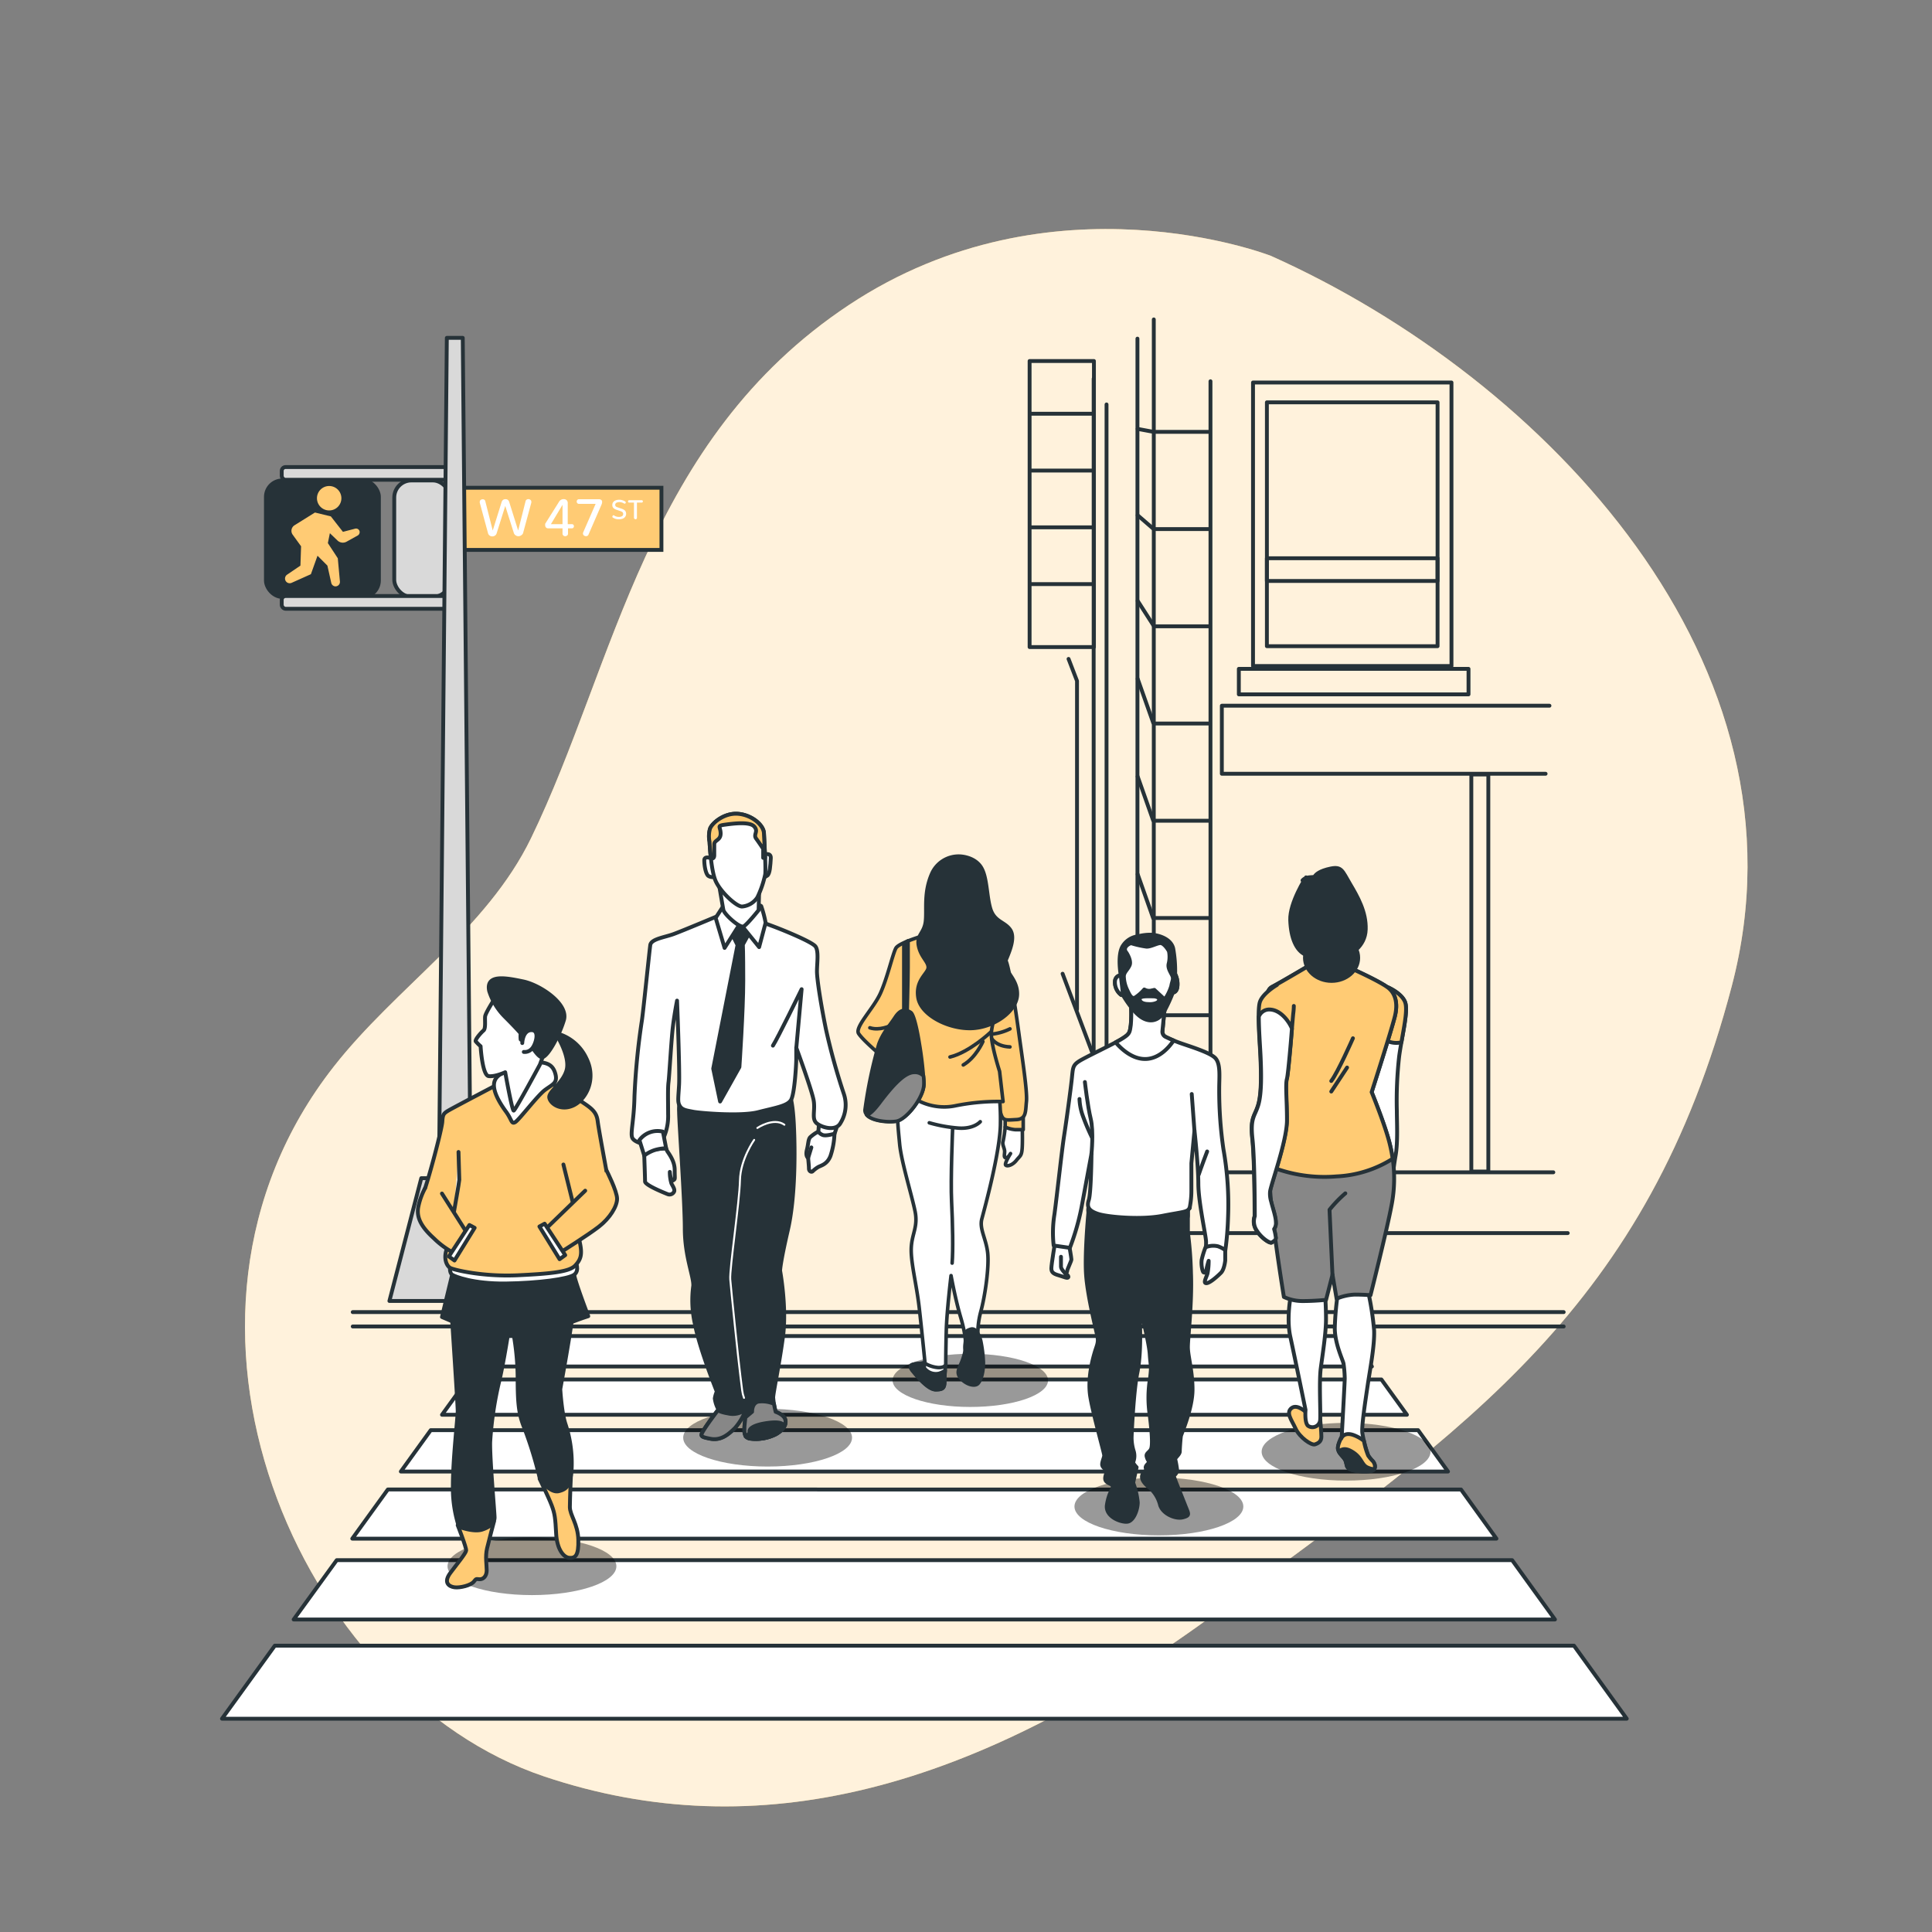 <svg xmlns="http://www.w3.org/2000/svg" viewBox="0 0 500 500"><rect x="0" y="0" width="500" height="500" fill="#808080" stroke="none"/><g id="freepik--background-simple--inject-197"><path d="M328.92,66.22s-56.58-22.17-109.21,12.7-60.38,92.84-82.28,138c-11.47,23.66-35,38.6-51.09,59.16-51.5,65.73-8.85,162.44,54.55,183.68,54.87,18.39,111.15,4,175-43.16s110.46-78.2,132.3-161.44S400.14,98.13,328.92,66.22Z" style="fill:#FFCB74"></path><path d="M328.92,66.22s-56.58-22.17-109.21,12.7-60.38,92.84-82.28,138c-11.47,23.66-35,38.6-51.09,59.16-51.5,65.73-8.85,162.44,54.55,183.68,54.87,18.39,111.15,4,175-43.16s110.46-78.2,132.3-161.44S400.14,98.13,328.92,66.22Z" style="fill:#fff;opacity:0.75"></path></g><g id="freepik--Building--inject-197"><polyline points="298.6 82.67 298.6 319.12 405.73 319.12" style="fill:none;stroke:#263238;stroke-linecap:round;stroke-linejoin:round"></polyline><polyline points="400 200.25 316.21 200.25 316.21 182.64 401 182.64" style="fill:none;stroke:#263238;stroke-linecap:round;stroke-linejoin:round"></polyline><line x1="313.27" y1="318.97" x2="313.27" y2="98.67" style="fill:none;stroke:#263238;stroke-linecap:round;stroke-linejoin:round"></line><rect x="324.28" y="98.99" width="51.36" height="73.38" style="fill:none;stroke:#263238;stroke-linecap:round;stroke-linejoin:round"></rect><rect x="327.87" y="104.12" width="44.17" height="63.11" style="fill:none;stroke:#263238;stroke-linecap:round;stroke-linejoin:round"></rect><rect x="327.87" y="144.48" width="44.17" height="5.87" style="fill:none;stroke:#263238;stroke-linecap:round;stroke-linejoin:round"></rect><rect x="320.61" y="173.1" width="59.44" height="6.6" style="fill:none;stroke:#263238;stroke-linecap:round;stroke-linejoin:round"></rect><line x1="298.6" y1="319.12" x2="294.37" y2="306.7" style="fill:none;stroke:#263238;stroke-linecap:round;stroke-linejoin:round"></line><line x1="294.43" y1="303.67" x2="275" y2="252" style="fill:none;stroke:#263238;stroke-linecap:round;stroke-linejoin:round"></line><line x1="298.45" y1="288.22" x2="294.43" y2="276.85" style="fill:none;stroke:#263238;stroke-linecap:round;stroke-linejoin:round"></line><line x1="298.45" y1="262.93" x2="294.43" y2="251.56" style="fill:none;stroke:#263238;stroke-linecap:round;stroke-linejoin:round"></line><line x1="298.45" y1="237.64" x2="294.43" y2="226.26" style="fill:none;stroke:#263238;stroke-linecap:round;stroke-linejoin:round"></line><line x1="298.45" y1="212.35" x2="294.43" y2="200.97" style="fill:none;stroke:#263238;stroke-linecap:round;stroke-linejoin:round"></line><line x1="298.45" y1="187.05" x2="294.43" y2="175.68" style="fill:none;stroke:#263238;stroke-linecap:round;stroke-linejoin:round"></line><line x1="298.45" y1="161.76" x2="294.43" y2="155.5" style="fill:none;stroke:#263238;stroke-linecap:round;stroke-linejoin:round"></line><line x1="298.45" y1="136.82" x2="294.43" y2="133.35" style="fill:none;stroke:#263238;stroke-linecap:round;stroke-linejoin:round"></line><line x1="298.45" y1="111.75" x2="294.43" y2="111" style="fill:none;stroke:#263238;stroke-linecap:round;stroke-linejoin:round"></line><rect x="380.78" y="200.43" width="4.4" height="102.76" style="fill:none;stroke:#263238;stroke-linecap:round;stroke-linejoin:round"></rect><line x1="312.53" y1="303.39" x2="402" y2="303.39" style="fill:none;stroke:#263238;stroke-linecap:round;stroke-linejoin:round"></line><line x1="298.65" y1="111.76" x2="312.97" y2="111.76" style="fill:none;stroke:#263238;stroke-linecap:round;stroke-linejoin:round"></line><line x1="298.65" y1="136.92" x2="312.97" y2="136.92" style="fill:none;stroke:#263238;stroke-linecap:round;stroke-linejoin:round"></line><line x1="298.65" y1="162.09" x2="312.97" y2="162.09" style="fill:none;stroke:#263238;stroke-linecap:round;stroke-linejoin:round"></line><line x1="298.65" y1="187.25" x2="312.97" y2="187.25" style="fill:none;stroke:#263238;stroke-linecap:round;stroke-linejoin:round"></line><line x1="298.65" y1="212.41" x2="312.97" y2="212.41" style="fill:none;stroke:#263238;stroke-linecap:round;stroke-linejoin:round"></line><line x1="298.65" y1="237.58" x2="312.97" y2="237.58" style="fill:none;stroke:#263238;stroke-linecap:round;stroke-linejoin:round"></line><line x1="298.65" y1="262.74" x2="312.97" y2="262.74" style="fill:none;stroke:#263238;stroke-linecap:round;stroke-linejoin:round"></line><line x1="298.65" y1="287.9" x2="312.97" y2="287.9" style="fill:none;stroke:#263238;stroke-linecap:round;stroke-linejoin:round"></line><line x1="294.37" y1="306.7" x2="294.37" y2="87.64" style="fill:none;stroke:#263238;stroke-linecap:round;stroke-linejoin:round"></line><line x1="286.37" y1="281.37" x2="286.37" y2="104.67" style="fill:none;stroke:#263238;stroke-linecap:round;stroke-linejoin:round"></line><line x1="283.04" y1="274.7" x2="283.04" y2="98" style="fill:none;stroke:#263238;stroke-linecap:round;stroke-linejoin:round"></line><rect x="266.46" y="93.43" width="16.65" height="74.03" style="fill:none;stroke:#263238;stroke-linecap:round;stroke-linejoin:round"></rect><line x1="266.74" y1="107.08" x2="283.04" y2="107.08" style="fill:none;stroke:#263238;stroke-linecap:round;stroke-linejoin:round"></line><line x1="266.74" y1="121.78" x2="283.04" y2="121.78" style="fill:none;stroke:#263238;stroke-linecap:round;stroke-linejoin:round"></line><line x1="266.74" y1="136.47" x2="283.04" y2="136.47" style="fill:none;stroke:#263238;stroke-linecap:round;stroke-linejoin:round"></line><line x1="266.74" y1="151.17" x2="283.04" y2="151.17" style="fill:none;stroke:#263238;stroke-linecap:round;stroke-linejoin:round"></line><polyline points="278.73 261.21 278.73 176.22 276.54 170.53" style="fill:none;stroke:#263238;stroke-linecap:round;stroke-linejoin:round"></polyline></g><g id="freepik--traffic-light--inject-197"><rect x="116.87" y="126.23" width="54.31" height="16.09" style="fill:#FFCB74;stroke:#263238;stroke-miterlimit:10"></rect><rect x="68.82" y="124.34" width="29.24" height="30.14" rx="4.25" style="fill:#263238;stroke:#263238;stroke-linecap:round;stroke-linejoin:round"></rect><rect x="102.03" y="124.34" width="14.42" height="30.14" rx="4.43" style="fill:#d9d9d9;stroke:#263238;stroke-linecap:round;stroke-linejoin:round"></rect><rect x="72.91" y="120.87" width="43.55" height="3.3" rx="1.01" style="fill:#d9d9d9;stroke:#263238;stroke-linecap:round;stroke-linejoin:round"></rect><rect x="72.91" y="154.25" width="43.55" height="3.3" rx="1.01" style="fill:#d9d9d9;stroke:#263238;stroke-linecap:round;stroke-linejoin:round"></rect><polygon points="121.83 308.21 113.57 308.21 115.64 87.44 119.76 87.44 121.83 308.21" style="fill:#d9d9d9;stroke:#263238;stroke-linecap:round;stroke-linejoin:round"></polygon><polygon points="133.79 336.69 100.78 336.69 109.03 304.91 125.54 304.91 133.79 336.69" style="fill:#d9d9d9;stroke:#263238;stroke-linecap:round;stroke-linejoin:round"></polygon><path d="M134.86,138.55a1.16,1.16,0,0,1-.7.22,1.22,1.22,0,0,1-.69-.21A1.2,1.2,0,0,1,133,138l-2.24-7.06L128.54,138a1.09,1.09,0,0,1-.44.61,1.25,1.25,0,0,1-.7.21,1.11,1.11,0,0,1-.68-.22,1,1,0,0,1-.42-.61l-2.14-7.9a1.83,1.83,0,0,1,0-.21.55.55,0,0,1,.11-.36.58.58,0,0,1,.28-.23.85.85,0,0,1,.35-.08l.18,0,.17.06.15.1a.76.76,0,0,1,.11.14.64.64,0,0,1,.08.19l1.93,7.6,2.28-7.3a1.18,1.18,0,0,1,.39-.63,1,1,0,0,1,.62-.18,1,1,0,0,1,.61.17,1.21,1.21,0,0,1,.39.64l2.29,7.3,1.92-7.6a.64.64,0,0,1,.26-.38.81.81,0,0,1,1,.05.59.59,0,0,1,.23.49v.06a.17.17,0,0,1,0,.07.24.24,0,0,1,0,.08l-2.14,7.9A1.06,1.06,0,0,1,134.86,138.55Z" style="fill:#fff"></path><path d="M145.81,138.59a.59.59,0,0,1-.23-.49v-1.37h-3.77a.68.68,0,0,1-.52-.23.85.85,0,0,1-.2-.55.34.34,0,0,1,0-.1.36.36,0,0,1,0-.1l0-.1a.41.41,0,0,1,0-.09l3.56-5.66a1.38,1.38,0,0,1,1.23-.73,1.07,1.07,0,0,1,.75.26,1,1,0,0,1,.3.77v5.45H148a.47.47,0,0,1,.39.16.51.51,0,0,1,.14.38.54.54,0,0,1-.14.38.47.47,0,0,1-.39.16H147v1.37a.57.57,0,0,1-.22.49.78.78,0,0,1-1,0Zm-.23-2.94v-5l-3,5Z" style="fill:#fff"></path><path d="M151.1,138.56a.64.64,0,0,1-.23-.5.7.7,0,0,1,.08-.33l3.2-7.33h-4.31a.54.54,0,0,1-.43-.18.6.6,0,0,1-.16-.41.65.65,0,0,1,.16-.43.54.54,0,0,1,.43-.18H155a1,1,0,0,1,.62.19.66.66,0,0,1,.21.51,1.69,1.69,0,0,1-.14.65l-3.38,7.79a.65.65,0,0,1-.65.42A.84.84,0,0,1,151.1,138.56Z" style="fill:#fff"></path><path d="M158.48,133.84s0,0,0-.05a.13.13,0,0,1,0-.06.39.39,0,0,1,.11-.27.29.29,0,0,1,.23-.13h0l0,0a2.26,2.26,0,0,0,1.36.45,1.51,1.51,0,0,0,.79-.19.61.61,0,0,0,.31-.55.65.65,0,0,0-.17-.48,1.49,1.49,0,0,0-.57-.29l-1-.35a1.88,1.88,0,0,1-.81-.47,1.08,1.08,0,0,1-.26-.78,1.19,1.19,0,0,1,.23-.72,1.45,1.45,0,0,1,.64-.46,2.59,2.59,0,0,1,.91-.16,2.68,2.68,0,0,1,.93.16,2,2,0,0,1,.69.36.23.23,0,0,1,.08.18.37.37,0,0,1-.08.22.3.3,0,0,1-.21.1.33.33,0,0,1-.16-.05,2.28,2.28,0,0,0-1.19-.35,1.67,1.67,0,0,0-.8.17.62.62,0,0,0-.16.92,1,1,0,0,0,.44.24l1,.34a4.64,4.64,0,0,1,.52.21,1.7,1.7,0,0,1,.39.27.94.94,0,0,1,.25.37,1.28,1.28,0,0,1,.09.5,1.26,1.26,0,0,1-.24.77,1.36,1.36,0,0,1-.65.49,2.71,2.71,0,0,1-1,.16A2.51,2.51,0,0,1,158.48,133.84Z" style="fill:#fff"></path><path d="M164.18,134.24a.36.36,0,0,1-.11-.28v-3.89h-1.24a.28.28,0,0,1-.22-.09.29.29,0,0,1-.08-.22.32.32,0,0,1,.08-.22.28.28,0,0,1,.22-.09h3.24a.28.28,0,0,1,.22.09.33.33,0,0,1,.09.22.31.31,0,0,1-.09.22.28.28,0,0,1-.22.09h-1.23V134a.33.33,0,0,1-.11.28.39.39,0,0,1-.27.1A.4.4,0,0,1,164.18,134.24Z" style="fill:#fff"></path><path d="M88.35,128.94a3.16,3.16,0,1,0-3.16,3.16A3.15,3.15,0,0,0,88.35,128.94Z" style="fill:#FFCB74"></path><path d="M85.62,133.64l-4.11-1-5.29,3.3a1.7,1.7,0,0,0-.47,2.44l2.17,3-.17,5-3.46,2.35a1.22,1.22,0,0,0-.43,1.47h0a1.21,1.21,0,0,0,1.6.64l5-2.24,1.71-4.78,2.56,2.56,1,4.47a1.16,1.16,0,0,0,1,.9h0a1.16,1.16,0,0,0,1.24-1.27l-.55-6-2.57-3.93.52-2.56,2,1.92a2,2,0,0,0,2.3.29l2.93-1.63a1,1,0,0,0,.41-1.22h0a.94.94,0,0,0-1.1-.53l-3.16.82Z" style="fill:#FFCB74"></path><line x1="91.29" y1="339.57" x2="404.68" y2="339.57" style="fill:#fff;stroke:#263238;stroke-linecap:round;stroke-linejoin:round"></line><line x1="404.68" y1="343.29" x2="91.29" y2="343.29" style="fill:#fff;stroke:#263238;stroke-linecap:round;stroke-linejoin:round"></line></g><g id="freepik--Crosswalk--inject-197"><path d="M355.05,353.65H123.4l5.71-7.89H349.34ZM357.5,357H121l-6.61,9.14H364.11ZM367,370.12H111.48l-7.74,10.71h271Zm11.11,15.36H100.37l-9.2,12.72H387.28Zm13.23,18.29H87.14L76,419.12H402.42Zm16,22.13H71.12L57.45,444.8H421Z" style="fill:#fff;stroke:#263238;stroke-linecap:round;stroke-linejoin:round"></path></g><g id="freepik--character-5--inject-197"><ellipse cx="348.36" cy="375.71" rx="21.85" ry="7.47" style="opacity:0.4"></ellipse><path d="M359.23,255.53s3.48,1.51,4.39,3.78-.76,8.49-1.52,14.09a102.44,102.44,0,0,0-.6,14.08c0,2.88.3,8-.31,11.51s-.9,6.82-.9,6.82-4.25-13-6.52-17.27-2.87-6.05-1.51-10.45,5.6-16.81,5.6-17.72A33.88,33.88,0,0,1,359.23,255.53Z" style="fill:#fff;stroke:#263238;stroke-linecap:round;stroke-linejoin:round"></path><path d="M359.23,255.53a33.88,33.88,0,0,0-1.37,4.84,45.16,45.16,0,0,1-1.42,4.89l1.81,3.74a5.81,5.81,0,0,0,4.43.75c.78-4.44,1.65-8.65.94-10.44C362.71,257,359.23,255.53,359.23,255.53Z" style="fill:#FFCB74;stroke:#263238;stroke-linecap:round;stroke-linejoin:round"></path><path d="M338.17,365.63s-2.42-2.42-3.93-1.21,0,3,1.06,5.3,4.09,4.39,5,4.09,1.67-.76,1.67-2-.3-4.39-.3-4.39Z" style="fill:#FFCB74;stroke:#263238;stroke-linecap:round;stroke-linejoin:round"></path><path d="M334.08,335.19s-1.21,5.91-.15,10.75,3.94,18.94,3.94,18.94-.3,3.18.61,4.09a2,2,0,0,0,3.18-1.52c.15-1.82-.31-9.84.15-13.33s1.36-9.08,1.36-12.72-.3-7.42-.3-7.42Z" style="fill:#fff;stroke:#263238;stroke-linecap:round;stroke-linejoin:round"></path><path d="M346.35,334a74.52,74.52,0,0,0-.91,9.69c0,4.09,2.12,8.33,2.27,9.24a30.26,30.26,0,0,1,.31,3.79c0,.91-.76,14.39-.76,14.84s-1.36,2.57-.91,3.79,1.67,1.81,2,3,.15,1.52,1.36,2,4.85.61,5.61.16.6-1.52,0-2.28a9.53,9.53,0,0,1-1.21-1.51,33.74,33.74,0,0,1-1.52-5.76c-.3-1.51.76-8.33,1.36-12.42s1.82-10.29,1.67-14.23a76.46,76.46,0,0,0-1.67-10.6S349.08,331.71,346.35,334Z" style="fill:#fff;stroke:#263238;stroke-linecap:round;stroke-linejoin:round"></path><path d="M340.75,248.71l-.38.23c-1.69,1-8.61,5.11-11.13,6.44-2.88,1.51-.61,8.63-.31,18.32s.46,16.21.16,19.54a89.19,89.19,0,0,0-.16,17.72c.76,8.93,3.34,24.69,3.34,24.69a11.39,11.39,0,0,0,5,1.06c3,0,5.91-.31,5.91-.31l1.67-6.51,1.06,6.21a13.68,13.68,0,0,1,4.69-1.06c2.27,0,4.09.15,4.09.15s4.24-16.81,5.45-23.32a36.06,36.06,0,0,0-.6-16.36c-1.21-4.69-4.55-12.87-4.55-12.87S360.13,266.58,361,263s0-6.06-1.81-7.42-7.12-3.94-11.36-5.76S340.75,248.71,340.75,248.71Z" style="fill:#878787;stroke:#263238;stroke-linecap:round;stroke-linejoin:round"></path><path d="M344.84,329.89l-.76-16.81a32,32,0,0,1,4.09-4.24" style="fill:none;stroke:#263238;stroke-linecap:round;stroke-linejoin:round"></path><path d="M328.58,301.81a37.7,37.7,0,0,0,17.32,2.64,29.64,29.64,0,0,0,14.52-4.57,42.21,42.21,0,0,0-.89-4.37c-1.21-4.69-4.55-12.87-4.55-12.87S360.13,266.58,361,263s0-6.06-1.81-7.42-7.12-3.94-11.36-5.76-7.12-1.06-7.12-1.06l-.38.23c-1.69,1-8.61,5.11-11.13,6.44-2.88,1.51-.61,8.63-.31,18.32s.46,16.21.16,19.54C328.9,295.23,328.62,298,328.58,301.81Z" style="fill:#FFCB74;stroke:#263238;stroke-linecap:round;stroke-linejoin:round"></path><path d="M350.14,268.7s-3.94,8.94-5.61,11.06" style="fill:none;stroke:#263238;stroke-linecap:round;stroke-linejoin:round"></path><path d="M348.62,276.28s-3.48,5.3-4.09,6.21" style="fill:none;stroke:#263238;stroke-linecap:round;stroke-linejoin:round"></path><path d="M338,227.06s-4.24,6.51-4.09,11.05,1.52,7.88,3.94,8.94,8.78,1.21,10.15.6,5.3-2.57,5.45-7.12-2.12-8.48-4.09-11.81-2.12-4.54-5-3.94-3.78,1.52-4.09,2-2.12-.15-3.18,1.06" style="fill:#263238;stroke:#263238;stroke-linecap:round;stroke-linejoin:round"></path><ellipse cx="344.61" cy="247.88" rx="6.89" ry="5.98" style="fill:#263238;stroke:#263238;stroke-linecap:round;stroke-linejoin:round"></ellipse><path d="M330.45,254.92s-3.64,2.12-4.39,4.39,0,10.76.15,14.54.3,9.09-.61,12.12-2.12,3.18-1.51,8.78.6,19.54.6,20a4.15,4.15,0,0,0,.46,3.63c1.21,2,3.48,3.48,3.94,3.18s1.06-.61,1.06-1.21a14.23,14.23,0,0,0-.46-2.27,2.66,2.66,0,0,0,.46-1.82c0-1.36-.91-3.94-1.22-5.3a6.71,6.71,0,0,1-.3-2.42c0-1.37,4.39-13.18,4.39-18.63s-.45-9.24,0-10.76,1.52-15.59,1.67-16.81a17.75,17.75,0,0,0,.15-2" style="fill:#FFCB74;stroke:#263238;stroke-linecap:round;stroke-linejoin:round"></path><path d="M334.35,266.19c-.64-1.61-2.72-4.7-5.57-4.92a2.9,2.9,0,0,0-3,1.84c0,3.48.38,8.18.48,10.74.15,3.79.3,9.09-.61,12.12s-2.12,3.18-1.51,8.78.6,19.54.6,20a4.15,4.15,0,0,0,.46,3.63c1.21,2,3.48,3.48,3.94,3.18s1.06-.61,1.06-1.21a14.23,14.23,0,0,0-.46-2.27,2.66,2.66,0,0,0,.46-1.82c0-1.36-.91-3.94-1.22-5.3a6.71,6.71,0,0,1-.3-2.42c0-1.37,4.39-13.18,4.39-18.63s-.45-9.24,0-10.76C333.34,278.09,334,270.84,334.35,266.19Z" style="fill:#fff;stroke:#263238;stroke-linecap:round;stroke-linejoin:round"></path><path d="M354.08,376.69a19.93,19.93,0,0,1-1.1-3.79,9.73,9.73,0,0,0-2.69-1.51c-2.58-.91-3.18.91-3.18.91H347c-.38.86-1,2.16-.64,3,.46,1.21,1.67,1.81,2,3s.15,1.52,1.36,2,4.85.61,5.61.16.6-1.52,0-2.28A9.53,9.53,0,0,1,354.08,376.69Z" style="fill:#FFCB74;stroke:#263238;stroke-linecap:round;stroke-linejoin:round"></path><path d="M355.29,380.48a1.47,1.47,0,0,0,.26-.23,6,6,0,0,1-1.78-.53c-1.51-.76-1.36-2.73-4.24-4.24-1.53-.81-2.47-.37-3,.22.53,1,1.52,1.58,1.79,2.65s.15,1.52,1.36,2S354.53,380.93,355.29,380.48Z" style="fill:#263238;stroke:#263238;stroke-linecap:round;stroke-linejoin:round"></path></g><g id="freepik--character-4--inject-197"><ellipse cx="299.92" cy="389.88" rx="21.85" ry="7.47" style="opacity:0.4"></ellipse><path d="M281.77,312.77s-1.1,11.18-.7,17.07,2.79,15,3,16.37-.3,2.2-.79,3.89-1.9,6.79-1.1,11.48,3.59,14.47,3.59,15.07-.7,1.9-.5,2.6,1.1,1,1.1,1.6-.8,1.89,0,2.59,1.6.6,1.6,1.3-1,1.59-1.5,4.69,3.69,4.59,5.29,4.39,2.69-3.09,2.69-5a19.67,19.67,0,0,0-1.19-5.09l.9-4s-.9-.9-.9-1.3a4.3,4.3,0,0,0,.1-3,11.71,11.71,0,0,1-.5-3.3c0-.9.5-12,1.49-16.87s.7-11.38.7-12.37v-4.59s2.3,9,2.5,12.17.5,2.7.1,6.09a30.63,30.63,0,0,0-.1,9.68c.6,4.79.7,7.59.4,8.59s-1.4,1.19-1.2,2.09.6,1.2.6,1.5-1.1.9-.8,1.6-.9.89-1,2.09,1.3,2.4,2.1,3a8.84,8.84,0,0,1,2.59,4.39c.7,2.29,4,3.69,5.89,3.19s1.5-.8.6-3.09-2.59-6.49-2.79-7.09l-.2-.6a1.83,1.83,0,0,0,.9-1.49,25,25,0,0,0-.5-2.8c0-.4,1.19-1.2,1.19-2s.2-3.49.3-4,3-7.08,3-12-1.2-8.58-1.2-11,1.1-11.48.8-19.07a98.3,98.3,0,0,0-.8-10.58v-8.18s-15.77,1-19.86,0-4.49-.6-4.89-.2A8,8,0,0,0,281.77,312.77Z" style="fill:#263238;stroke:#263238;stroke-linecap:round;stroke-linejoin:round"></path><path d="M281.77,312.27a2.77,2.77,0,0,0,.1,2c.5.7,4.79,2.6,10.88,2.6a78.48,78.48,0,0,0,13.67-1.4c.8-.2,1-.1,1-1.1s-.1-2.3-.1-2.3,3.49,1.3-6.29,1.3a145.69,145.69,0,0,1-17-.7C283.07,312.47,281.77,312.27,281.77,312.27Z" style="fill:none;stroke:#263238;stroke-linecap:round;stroke-linejoin:round"></path><path d="M276.68,322.16s.6,3.39.6,3.79-1.1,2.59-1.1,3-.5.6-.5.6,1,.6.8,1-1.1-.1-2.5-.5-1.89-.8-1.89-1.8,1-7,1-7Z" style="fill:#fff;stroke:#263238;stroke-linecap:round;stroke-linejoin:round"></path><path d="M275.68,329.54s-1.1-1.1-1.1-1.7v-2.59" style="fill:none;stroke:#263238;stroke-linecap:round;stroke-linejoin:round"></path><path d="M312.21,322.26A22.24,22.24,0,0,0,311,326c-.2,1.3.2,3.19.5,3.29s.6.2.7-.6a19.49,19.49,0,0,1,.6-2.39,16.59,16.59,0,0,1-.3,3.29c-.3,1-1.2,2.5-.3,2.5s2.9-1.8,3.79-2.7,1.1-3.19,1.1-3.19v-3a3.86,3.86,0,0,0-2-2.09C313.71,320.56,312.21,322.26,312.21,322.26Z" style="fill:#fff;stroke:#263238;stroke-linecap:round;stroke-linejoin:round"></path><path d="M292.65,259.47a34.84,34.84,0,0,1,0,5.79c-.3,2-.2,2.3-2.5,3.7s-9.18,4.59-10.88,5.68-1.59,1.8-1.89,4.6S276,290,275.38,294s-1.8,15.17-2.49,20.26a29.6,29.6,0,0,0-.2,8.08l4.19.6a62.87,62.87,0,0,0,3-10.38c1-5.39,2.6-14,2.6-14s-.1,10.18-.7,12,0,2.79,2.39,3.59,11.08,1.6,16.67.5,6.69-.9,7.09-2.3a21.63,21.63,0,0,0,.4-4.29v-7l.8-8.48s1,9.08,1,13.78,2,13.57,2,15v1.39a5.22,5.22,0,0,1,3.1-.2,7.3,7.3,0,0,1,1.89,1,80.65,80.65,0,0,0,.7-8.48,81.69,81.69,0,0,0-1.2-17.67,105.11,105.11,0,0,1-1.09-15.67c0-3,.39-6.19-.9-7.78s-7.29-3.3-9.69-4.2c-1.36-.51-2.53-1.05-3.28-1.42a1.48,1.48,0,0,1-.81-1.47l.5-5.19a55.93,55.93,0,0,1-6.39-1.2A6.63,6.63,0,0,1,292.65,259.47Z" style="fill:#fff;stroke:#263238;stroke-linecap:round;stroke-linejoin:round"></path><path d="M282.47,298.6s.6-5.79-.2-9.08-1.5-9.49-1.5-9.49" style="fill:none;stroke:#263238;stroke-linecap:round;stroke-linejoin:round"></path><path d="M282.57,294.31a55,55,0,0,1-2.5-6,14.78,14.78,0,0,1-.7-3.89" style="fill:none;stroke:#263238;stroke-linecap:round;stroke-linejoin:round"></path><line x1="309.12" y1="292.61" x2="308.42" y2="283.13" style="fill:none;stroke:#263238;stroke-linecap:round;stroke-linejoin:round"></line><path d="M310.22,304s.59-1.8,2.19-6" style="fill:none;stroke:#263238;stroke-linecap:round;stroke-linejoin:round"></path><path d="M303.75,269.28c-.86-.35-1.59-.69-2.11-.95a1.48,1.48,0,0,1-.81-1.47l.5-5.19a55.93,55.93,0,0,1-6.39-1.2,6.63,6.63,0,0,1-2.29-1,34.84,34.84,0,0,1,0,5.79c-.3,2-.2,2.3-2.5,3.7-.37.22-.86.5-1.43.8,1.42,1.66,4.46,4.57,8.12,4.29C300.11,273.79,302.47,271.14,303.75,269.28Z" style="fill:#fff;stroke:#263238;stroke-linecap:round;stroke-linejoin:round"></path><path d="M294.54,242.31a5.43,5.43,0,0,0-3.89,2.39c-1.6,2.3-.6,7.69-.6,7.69a1.63,1.63,0,0,0-1.49,1.49,4.11,4.11,0,0,0,1.59,3.6l.5.1s2.3,4,4.59,5.59,4.69,1.09,6.09-1.5a40.85,40.85,0,0,0,2.2-4.79s1.1,0,1.2-1.8a5.72,5.72,0,0,0-.6-3,33.06,33.06,0,0,0-.5-6.59c-.6-2.6-3.9-3.49-5.59-3.59A12.41,12.41,0,0,0,294.54,242.31Z" style="fill:#263238;stroke:#263238;stroke-linecap:round;stroke-linejoin:round"></path><path d="M291.55,246.6s1.3,2,.8,3.19-1.5,1.8-1.5,2.9a8.66,8.66,0,0,0,.9,3.59c.6,1.3,1.1,2.29,2,1.9a11.25,11.25,0,0,0,2.39-2.1,2.51,2.51,0,0,0,1.7.3l.9-.2,2.69,2.49a12.22,12.22,0,0,0,1.7-3.49c.2-1.3.7-1.8.2-2.79s-1.1-1.9-.9-2.9a7.43,7.43,0,0,0,.1-3.29c-.3-.6-1.2-1.9-2-2.1s-2.49.9-3.79.9a24.58,24.58,0,0,1-4-.9C292.45,244.1,290.25,245.1,291.55,246.6Z" style="fill:#fff;stroke:#263238;stroke-linecap:round;stroke-linejoin:round"></path><path d="M298.84,258.38s-3.6-.2-3.4.29.9.7,2.2.7S300.33,258.67,298.84,258.38Z" style="fill:#fff"></path><path d="M290.05,252.39a1.63,1.63,0,0,0-1.49,1.49,4.11,4.11,0,0,0,1.59,3.6l.5.1Z" style="fill:#fff;stroke:#263238;stroke-linecap:round;stroke-linejoin:round"></path><path d="M304.73,255.08a5.72,5.72,0,0,0-.6-3l-.6,4.79S304.63,256.88,304.73,255.08Z" style="fill:#fff;stroke:#263238;stroke-linecap:round;stroke-linejoin:round"></path></g><g id="freepik--character-3--inject-197"><path d="M271.23,357.24c0,3.8-9,6.88-20.13,6.88S231,361,231,357.24s9-6.88,20.14-6.88S271.23,353.44,271.23,357.24Z" style="opacity:0.4"></path><path d="M260.14,291.68a29,29,0,0,1-.55,3.7c-.27.83.41,1.79.41,2.61s-.27,1.51.28,1.65,1.24-1.1,1.24-1.1-1.65,2.61-1.24,3,1.78,0,2.75-1.23,1.37-1.1,1.51-3.16,0-6.32,0-6.32Z" style="fill:#fff;stroke:#263238;stroke-linecap:round;stroke-linejoin:round;stroke-width:0.922px"></path><path d="M260.14,288.93v2.75a8,8,0,0,0,2.61.68h2.06v-4.67Z" style="fill:#FFCB74;stroke:#263238;stroke-linecap:round;stroke-linejoin:round;stroke-width:0.922px"></path><path d="M254.65,244.29s4.88,2.75,5.67,4.33,2.29,10.92,3.26,18.06,2.33,15.79,2.06,18.4,0,4.54-2.61,4.67-3.44.41-4-1.51a49.94,49.94,0,0,1-2.19-9.61c-1-6.32-2.75-9.48-2.48-13.46s2.34-11.81,2.34-15.39A7.8,7.8,0,0,0,254.65,244.29Z" style="fill:#FFCB74;stroke:#263238;stroke-linecap:round;stroke-linejoin:round;stroke-width:0.922px"></path><path d="M256.57,267.64a13.87,13.87,0,0,0,4.81-1.37" style="fill:none;stroke:#263238;stroke-linecap:round;stroke-linejoin:round;stroke-width:0.922px"></path><path d="M256.43,268.46s1.1,2.34,4.95,2.48" style="fill:none;stroke:#263238;stroke-linecap:round;stroke-linejoin:round;stroke-width:0.922px"></path><path d="M240.09,352.38a6,6,0,0,1-2.47.55c-1.79.14-2.61.42-1.38,1.93s4,4.8,5.91,4.8,2.33-.41,2.33-2.19.28-4.54.28-4.54Z" style="fill:#fff;stroke:#263238;stroke-linecap:round;stroke-linejoin:round;stroke-width:0.922px"></path><path d="M243.11,355.41a3.69,3.69,0,0,1-3.57-1c-.69-.55-.14-1.64-.14-1.64l-.25-.09a10.06,10.06,0,0,1-1.53.22c-1.79.14-2.61.42-1.38,1.93s4,4.8,5.91,4.8,2.33-.41,2.33-2.19c0-.83.06-1.86.13-2.73A9,9,0,0,1,243.11,355.41Z" style="fill:#263238;stroke:#263238;stroke-linecap:round;stroke-linejoin:round;stroke-width:0.922px"></path><path d="M258.08,279.59a60.26,60.26,0,0,1,.83,11.12c0,7.15-4.12,22.12-4.81,24.73s1.1,5.08,1.51,8.79-.69,11.26-1.79,15.24a21.53,21.53,0,0,0-.68,7.42l-3.3.41s.14-1.78-1.24-6.45-2.47-10.72-2.47-10.72-1.1,9.21-1.23,14.15-.14,8.24-.14,8.65-.28,1-1.92,1a7.89,7.89,0,0,1-3.44-1.09s-.82-8.38-1.51-14.43-2.2-11.67-2.06-15.38,1.79-5.49,1-9.48-3.57-12.91-4-17.44-.82-8-.28-11.12a63.11,63.11,0,0,1,2.75-8.79,20.58,20.58,0,0,0,11.26,4A82.15,82.15,0,0,0,258.08,279.59Z" style="fill:#fff;stroke:#263238;stroke-linecap:round;stroke-linejoin:round;stroke-width:0.922px"></path><path d="M240.5,290.58a37.61,37.61,0,0,0,7.56,1.37c4,.28,5.63-1.65,5.63-1.65" style="fill:none;stroke:#263238;stroke-linecap:round;stroke-linejoin:round;stroke-width:0.922px"></path><path d="M246.54,292s-.55,13.32-.27,18.95.41,12.64.14,15.94" style="fill:none;stroke:#263238;stroke-linecap:round;stroke-linejoin:round;stroke-width:0.922px"></path><path d="M240.09,241.82s-7.42,2.06-8.24,3.57-2.2,7.69-4,11.67-6.73,8.79-5.63,10.44,4.54,4.53,5.36,5.36,6.46,1.1,6.46,1.1-1,5.35-.14,7.55,6.59,6.05,13.32,4.67a55.73,55.73,0,0,1,12.37-1.1l-.9-7.82s-2.13-6.6-2.13-9.62,2.61-9.61,2.61-9.61a12.47,12.47,0,0,0-3.57-12.92C249.43,239.35,240.09,241.82,240.09,241.82Z" style="fill:#FFCB74;stroke:#263238;stroke-linecap:round;stroke-linejoin:round;stroke-width:0.922px"></path><path d="M230.47,265.44s-2.88,1.38-5.35.55" style="fill:none;stroke:#263238;stroke-linecap:round;stroke-linejoin:round;stroke-width:0.922px"></path><path d="M256.43,267.09s-5.49,5.22-10.57,6.46" style="fill:none;stroke:#263238;stroke-linecap:round;stroke-linejoin:round;stroke-width:0.922px"></path><path d="M254.37,269.56s-1.78,4.12-5.08,6.05" style="fill:none;stroke:#263238;stroke-linecap:round;stroke-linejoin:round;stroke-width:0.922px"></path><path d="M248.39,221.58a7.58,7.58,0,0,0-7.24,4.51c-2.16,4.9-1.29,9.18-1.63,12.33s-2.41,3.52-1.79,6.42,2.52,4,2.49,5.55-3.36,3.22-2.64,7.77,7.8,8.14,13.71,8,11.91-4.42,12-8.81-4-6.27-3-8.72,2.6-6,1.13-8.08-4.08-2-5.1-5.47-.78-8.53-2.65-11S248.39,221.58,248.39,221.58Z" style="fill:#263238;stroke:#263238;stroke-linecap:round;stroke-linejoin:round;stroke-width:0.922px"></path><path d="M233.91,244.15v19.78l.82-.41s.28-9.89.28-13.19v-6.86Z" style="fill:#263238;stroke:#263238;stroke-linecap:round;stroke-linejoin:round;stroke-width:0.922px"></path><path d="M237.89,269.84s-1.1-7.14-2.2-7.83-2.47-1.1-4,1.23-3.16,4-4.26,7a118.06,118.06,0,0,0-3.57,17c-.14,2.61,5.5,3.3,8.11,2.88s7.14-6.18,7.14-9.61A92.79,92.79,0,0,0,237.89,269.84Z" style="fill:#263238;stroke:#263238;stroke-linecap:round;stroke-linejoin:round;stroke-width:0.922px"></path><path d="M239,278.46a3,3,0,0,0-2.37-.93c-2.34,0-5.22,2.88-9.07,8-1.71,2.25-2.68,2.93-3.28,3,1.36,1.6,5.53,2,7.68,1.66,2.61-.41,7.14-6.18,7.14-9.61C239.13,280,239.09,279.23,239,278.46Z" style="fill:#8a8a8a;stroke:#263238;stroke-linecap:round;stroke-linejoin:round;stroke-width:0.922px"></path><path d="M253.82,347s-.82-3.57-2.61-3-1,.82-1.37,3.29.28,1.51-.55,4.12-2.06,3.57-.69,5.22,3.71,2.34,4.54,1.38,1.37-3,1.37-5.36A34.19,34.19,0,0,0,253.82,347Z" style="fill:#263238;stroke:#263238;stroke-linecap:round;stroke-linejoin:round;stroke-width:0.922px"></path></g><g id="freepik--character-2--inject-197"><ellipse cx="198.66" cy="372.07" rx="21.85" ry="7.47" style="opacity:0.4"></ellipse><path d="M166.73,299.05s.21,5.78.21,6.72,5,2.94,5.78,3.25a1.31,1.31,0,0,0,1.78-.73c.11-.63-.31-1.16-.73-2a10,10,0,0,1-.42-3s.21,2.62.84,2.2.42-.2.42-2.72-1.79-4.52-2-5l-.21-.53S167.47,297.16,166.73,299.05Z" style="fill:#fff;stroke:#263238;stroke-linecap:round;stroke-linejoin:round"></path><path d="M211.76,292.86a9.81,9.81,0,0,0-2.1,1.47c-.52.63-.42,1.57-.84,3.25s.32,2.1.32,2.1.21,2,.21,2.73.63,1,.94.74a7.92,7.92,0,0,1,1.26-1c.74-.53,2.42-.63,3.36-2.94a20.36,20.36,0,0,0,1.05-5.77Z" style="fill:#fff;stroke:#263238;stroke-linecap:round;stroke-linejoin:round"></path><path d="M212,290.13l-.21,2.73a2.32,2.32,0,0,0,1.05.84c.84.42,3.15-.31,3.15-.31l.84-2.52A9.93,9.93,0,0,1,212,290.13Z" style="fill:#fff;stroke:#263238;stroke-linecap:round;stroke-linejoin:round"></path><path d="M204.41,283.52s.74,1.36,1.05,7.66.42,18.58-1.57,27.18-2,10.5-2,10.5,1.78,9.55.73,17.21-2.52,14.49-2.52,15.64a22.34,22.34,0,0,0,.63,3.67s2.2.74,2.52,2.1-.63,2.63-2.41,3.68a11.39,11.39,0,0,1-6.62,1.15c-1.78-.31-1.57-1.78-1.57-2.73s.42-3.67.42-4.93a14.93,14.93,0,0,1-2.83,4.83c-1.79,1.78-3.68,3.36-6.41,2.83s-2.73-.63-1.47-2.62,3.57-4.94,3.57-4.94a7.81,7.81,0,0,1-.94-2.83,7.31,7.31,0,0,1,.52-1.78s-4.51-11.23-5.67-17.53a27.58,27.58,0,0,1-.42-9.87c.11-2.41-2.2-7.55-2.2-14.8s-1.47-27.49-1.47-30.12a13.41,13.41,0,0,1,.21-3.25s7.35,2.62,14.59,1.36Z" style="fill:#263238;stroke:#263238;stroke-linecap:round;stroke-linejoin:round"></path><path d="M195.18,295s-3.57,5-3.68,10.49-2.72,23-2.51,25.61,2.09,21,2.62,25,.42,4.2.94,5.67" style="fill:none;stroke:#fff;stroke-linecap:round;stroke-linejoin:round;stroke-width:0.5px"></path><path d="M196,291.92s4.2-2.84,7-.84" style="fill:none;stroke:#fff;stroke-linecap:round;stroke-linejoin:round;stroke-width:0.5px"></path><path d="M184.05,222.12s-1.78-.73-1.78.53.31,3.35,1,4a1.89,1.89,0,0,0,1.78.21Z" style="fill:#fff;stroke:#263238;stroke-linecap:round;stroke-linejoin:round"></path><path d="M197.38,221.28s2.21-.94,2.1.84-.21,4.09-.94,4.51l-.74.42Z" style="fill:#fff;stroke:#263238;stroke-linecap:round;stroke-linejoin:round"></path><path d="M186.36,236.81s-9.76,4.1-12.07,4.94-5.77,1.26-6,2.83-1.89,18-2.2,19.73a181.75,181.75,0,0,0-1.89,19.42c-.11,6.4-1.16,9.66-.53,10.81s3.25,1.68,3.78,1.68,3.88-1,4.3-1.79a13.83,13.83,0,0,0,1.16-6.08c0-3.26-.11-6.72.1-8.29s.74-11.23,1.16-14.59,1.05-6.51,1.05-6.51.73,18.16.52,21.83-.42,4.41.21,5.46,1.89,1.15,3.46,1.47,12.28,1.26,16.8.1,7.55-1.57,8.5-3.15,1.36-9.44,1.36-10.49v-3.05s4.1,11.13,4.52,13.75-.63,4.73.84,5.88,4.93,2,6.08-.1a8.92,8.92,0,0,0,.84-7.67,166.54,166.54,0,0,1-4.61-16.68c-1.26-6.2-2.31-12.81-2.31-14.91s.52-5.35-.42-6.5-7.77-4-11.13-5.25-4.51-1.58-4.51-1.58S193.5,236,186.36,236.81Z" style="fill:#fff;stroke:#263238;stroke-linecap:round;stroke-linejoin:round"></path><path d="M206.09,271.13,207.46,256s-6.26,12.85-7.43,14.61" style="fill:none;stroke:#263238;stroke-linecap:round;stroke-linejoin:round"></path><path d="M189.09,241l1.78,3.57-6.29,32,1.78,8.5,5-8.92s1-14.69,1-22.35-.11-9.34-.11-9.34l2.42-4.41-2.52-2.84Z" style="fill:#263238;stroke:#263238;stroke-linecap:round;stroke-linejoin:round"></path><path d="M187.31,234.3l-2.1,3.25,2.31,7.77,4-6.3,4.94,6.09,1.68-6.3A29.32,29.32,0,0,0,197,234.5c-.31-.31-1.68-.41-2.83-.62A54.58,54.58,0,0,0,187.31,234.3Z" style="fill:#fff;stroke:#263238;stroke-linecap:round;stroke-linejoin:round"></path><path d="M185.94,228.1s1.05,6.2,1.26,7.35,4.3,4.83,5.25,4.3,3.88-4.2,3.88-4.2l.21-7.87s-2.52,4.83-5.46,3.78A15.16,15.16,0,0,1,185.94,228.1Z" style="fill:#fff;stroke:#263238;stroke-linecap:round;stroke-linejoin:round"></path><path d="M183.63,217.82s.32,7.34,1.58,10.18,5.35,6.61,6.82,6.61a5.25,5.25,0,0,0,4-2.41,26.16,26.16,0,0,0,2-5.88c.21-1.26-.21-8.61-.31-10.71s-3.15-4.72-6.72-5-6.72,2.41-7.24,3.88A7.07,7.07,0,0,0,183.63,217.82Z" style="fill:#fff;stroke:#263238;stroke-linecap:round;stroke-linejoin:round"></path><path d="M197.7,215.61c-.11-2.1-3.15-4.72-6.72-5s-6.72,2.41-7.24,3.88a7.07,7.07,0,0,0-.11,3.36s.09,2,.35,4.28l.07,0s.8.33.8-.82v-2.79c0-1.15,1.65-1,1.65-2.79s-1.15-2,1.15-2.31,6.41-.82,7.56.5-.33,2,.49,3.12,1.81,2.63,1.81,2.63V222a1.23,1.23,0,0,0,.49,0C197.91,219.5,197.75,216.77,197.7,215.61Z" style="fill:#FFCB74;stroke:#263238;stroke-linecap:round;stroke-linejoin:round"></path><path d="M165.48,295.06l1.25,4a9.58,9.58,0,0,1,2.52-1.36,10.68,10.68,0,0,1,3.15-.53l-.84-4.3A5.84,5.84,0,0,0,165.48,295.06Z" style="fill:#fff;stroke:#263238;stroke-linecap:round;stroke-linejoin:round"></path><line x1="209.14" y1="299.68" x2="209.98" y2="296.95" style="fill:none;stroke:#263238;stroke-linecap:round;stroke-linejoin:round"></line><path d="M200.74,365.38s-.26-1.05-.45-2.11l-.07,0a7.85,7.85,0,0,0-4-.53c-1.68.42-1.58,2.62-1.58,2.62l-1.74,1.46c-.11,1.09-.25,2.21-.25,2.74,0,.95-.21,2.42,1.57,2.73a11.39,11.39,0,0,0,6.62-1.15c1.78-1.05,2.72-2.31,2.41-3.68S200.74,365.38,200.74,365.38Z" style="fill:#878787;stroke:#263238;stroke-linecap:round;stroke-linejoin:round"></path><path d="M202.88,369.28h0s.43-1.59-3.9-1.06-5.07,1.69-5,2.22-.21.74-1.06,1.26l0,0a1.88,1.88,0,0,0,1.19.62,11.5,11.5,0,0,0,6.65-1.16A5.85,5.85,0,0,0,202.88,369.28Z" style="fill:#263238;stroke:#263238;stroke-linecap:round;stroke-linejoin:round"></path><path d="M193.08,364.65a5.2,5.2,0,0,1-4.62,1.15c-2.82-.48-2.58-1-2.53-1-.07.1-2.32,3-3.56,4.93s-1.26,2.1,1.47,2.62,4.62-1.05,6.41-2.83A14.93,14.93,0,0,0,193.08,364.65Z" style="fill:#878787;stroke:#263238;stroke-linecap:round;stroke-linejoin:round"></path></g><g id="freepik--character-1--inject-197"><ellipse cx="137.67" cy="405.34" rx="21.85" ry="7.47" style="opacity:0.4"></ellipse><path d="M118.45,394.71s2.3,5.85,2.19,6.58-2.19,3.24-4.07,5.75-.42,3.55,1.05,3.75,4.28-.52,5-1.46.62-.62,1.56-.62,1.78-.84,1.78-2.3-.42-3.55.1-5.74,1.78-6.89,1.78-6.89S122.32,396,118.45,394.71Z" style="fill:#FFCB74;stroke:#263238;stroke-linecap:round;stroke-linejoin:round"></path><path d="M139.65,382.71s2.3,4.7,3.13,6.89.94,3.34,1.15,7.31,1.88,6.16,3.44,6.26,2.41-.62,2.3-4.7-2.19-6.37-2.19-8.45.31-9.09.31-9.09S143.82,384.27,139.65,382.71Z" style="fill:#FFCB74;stroke:#263238;stroke-linecap:round;stroke-linejoin:round"></path><path d="M116.89,339.9s1.56,23.59,1.56,25.27-1.25,12.53-1.25,19.21a32.54,32.54,0,0,0,1.57,10.75s3.75,1.46,6,.73S128,394,128,392.73s-1.25-15.24-1.14-19.52a91.24,91.24,0,0,1,2.4-16c1-4.18,2.5-13.57,2.5-13.89s.63-.73.63-.73a67.33,67.33,0,0,1,1.57,13.47c0,6.79.2,9.82,1.77,13.58a101.62,101.62,0,0,1,3.86,12.52c.11.84,2.82,4.29,5,3.76s3-1.56,3.34-5.53a32.17,32.17,0,0,0-1.57-11.8c-1-2.92-1.36-9.08-1.36-9.08s3.14-17.13,3.14-19.53-1.26-2.61-3.76-2.82-23.29,0-25.17.11S116.89,339.9,116.89,339.9Z" style="fill:#263238;stroke:#263238;stroke-linecap:round;stroke-linejoin:round"></path><path d="M117.2,329.14l-2.82,11.7,11.28,4.8s13.15.52,18.58-1.88a68.42,68.42,0,0,1,8-3.13s-3.44-9-3.65-10.76l-.21-1.77s-16.5-.21-22.87-.21S117.2,329.14,117.2,329.14Z" style="fill:#263238;stroke:#263238;stroke-linecap:round;stroke-linejoin:round"></path><path d="M116.47,327.78s-.21,1.57.52,2.09,5.53,2.4,13.89,2.3,16.29-1.15,17.75-2.3.31-3.34.31-3.34-2,2-14,1.57-15.77-.73-16.71-.94S116.36,327.37,116.47,327.78Z" style="fill:#fff;stroke:#263238;stroke-linecap:round;stroke-linejoin:round"></path><path d="M128.89,280.59s-10.75,5.64-12.42,6.58-1.88,1.15-2,3.13-3.55,15-5,18.79,3,5.43,4.39,5.75a13.35,13.35,0,0,0,3.86-.11s-.63,5.33-1.88,8-.31,4.91.73,5.43,8.46,2.3,17.44,1.88,13.36-.94,14.83-2.5,1.88-2.82,1.25-5.85a62.87,62.87,0,0,1-1.25-8.46c0-1.36-.11.21,3.76-.31s5.32-4.7,5.32-4.7-2.92-15.45-3.24-18.06-1.77-3.45-4.9-5.54-6.89-4.38-8.15-4.38h-8.35A29.92,29.92,0,0,0,128.89,280.59Z" style="fill:#FFCB74;stroke:#263238;stroke-linecap:round;stroke-linejoin:round"></path><path d="M144.24,268.16s3.34,5.33,2.4,8.77-4.69,5.54-4.49,7.1,2.93,3.55,6.16,2.09,6.17-6.68,3.45-12.21a11.82,11.82,0,0,0-7.73-6.48Z" style="fill:#263238;stroke:#263238;stroke-linecap:round;stroke-linejoin:round"></path><path d="M131.82,277.14s-3.24.53-3.87,2.82,1.47,5.64,3,7.73,1.36,3.34,2.4,2.71,5.75-6.89,7.73-8.35,3.34-1.77,2.61-4.28-2.51-2.92-5.74-2.92A11.49,11.49,0,0,0,131.82,277.14Z" style="fill:#fff;stroke:#263238;stroke-linecap:round;stroke-linejoin:round"></path><path d="M128.16,258.24s-2.5,3.87-2.61,4.81.21,3.13-.42,3.65-2.29,2.4-2,2.82a12.77,12.77,0,0,0,1.25,1.25s.42,7.52,2.09,7.73,4.28-1,4.28-1,1.78,10,2.2,9.92,6.78-11.91,6.78-11.91l.73-2a16.48,16.48,0,0,0,1.88-8.77c-.41-4.81-5.64-7.52-8.87-8A5.83,5.83,0,0,0,128.16,258.24Z" style="fill:#fff;stroke:#263238;stroke-linecap:round;stroke-linejoin:round"></path><path d="M126.6,256.47a16.48,16.48,0,0,0,4.07,6.68c3.13,3.13,4.07,4.28,4.07,4.28a7.91,7.91,0,0,0,0,1.57c.11.42,1.36-.73,1.36-.73s2.61,4.91,4,5.32,4.59-5.43,5.84-9.6-6.16-9.09-10.54-10S125.66,252,126.6,256.47Z" style="fill:#263238;stroke:#263238;stroke-linecap:round;stroke-linejoin:round"></path><path d="M135.16,269.94s.1-3.34,2.4-3.34,1,4,0,4.9a2.41,2.41,0,0,1-2,.74" style="fill:#fff;stroke:#263238;stroke-linecap:round;stroke-linejoin:round"></path><path d="M114.38,308.89l6.16,9.71-3.34,5.53a21.92,21.92,0,0,1-4.91-3.65c-3.24-2.93-4.49-5.33-4.07-7.94a17.32,17.32,0,0,1,1.77-5" style="fill:#FFCB74;stroke:#263238;stroke-linecap:round;stroke-linejoin:round"></path><polygon points="121.48 317.03 116.16 325.17 117.62 326.22 122.84 317.76 121.48 317.03" style="fill:#fff;stroke:#263238;stroke-linecap:round;stroke-linejoin:round"></polygon><path d="M151.45,308.15l-9.92,9.61,3.65,6.27s7-4.39,9.82-6.58,4.7-5.22,4.7-7.21-2.72-7.31-2.72-7.31" style="fill:#FFCB74;stroke:#263238;stroke-linecap:round;stroke-linejoin:round"></path><polygon points="140.95 316.69 146.28 324.83 144.82 325.88 139.6 317.42 140.95 316.69" style="fill:#fff;stroke:#263238;stroke-linecap:round;stroke-linejoin:round"></polygon><line x1="148.21" y1="311.08" x2="145.81" y2="301.37" style="fill:#fff;stroke:#263238;stroke-linecap:round;stroke-linejoin:round"></line><path d="M117.51,313.48s1.36-7.73,1.36-8.14-.21-7.21-.21-7.21" style="fill:#fff;stroke:#263238;stroke-linecap:round;stroke-linejoin:round"></path></g></svg>
